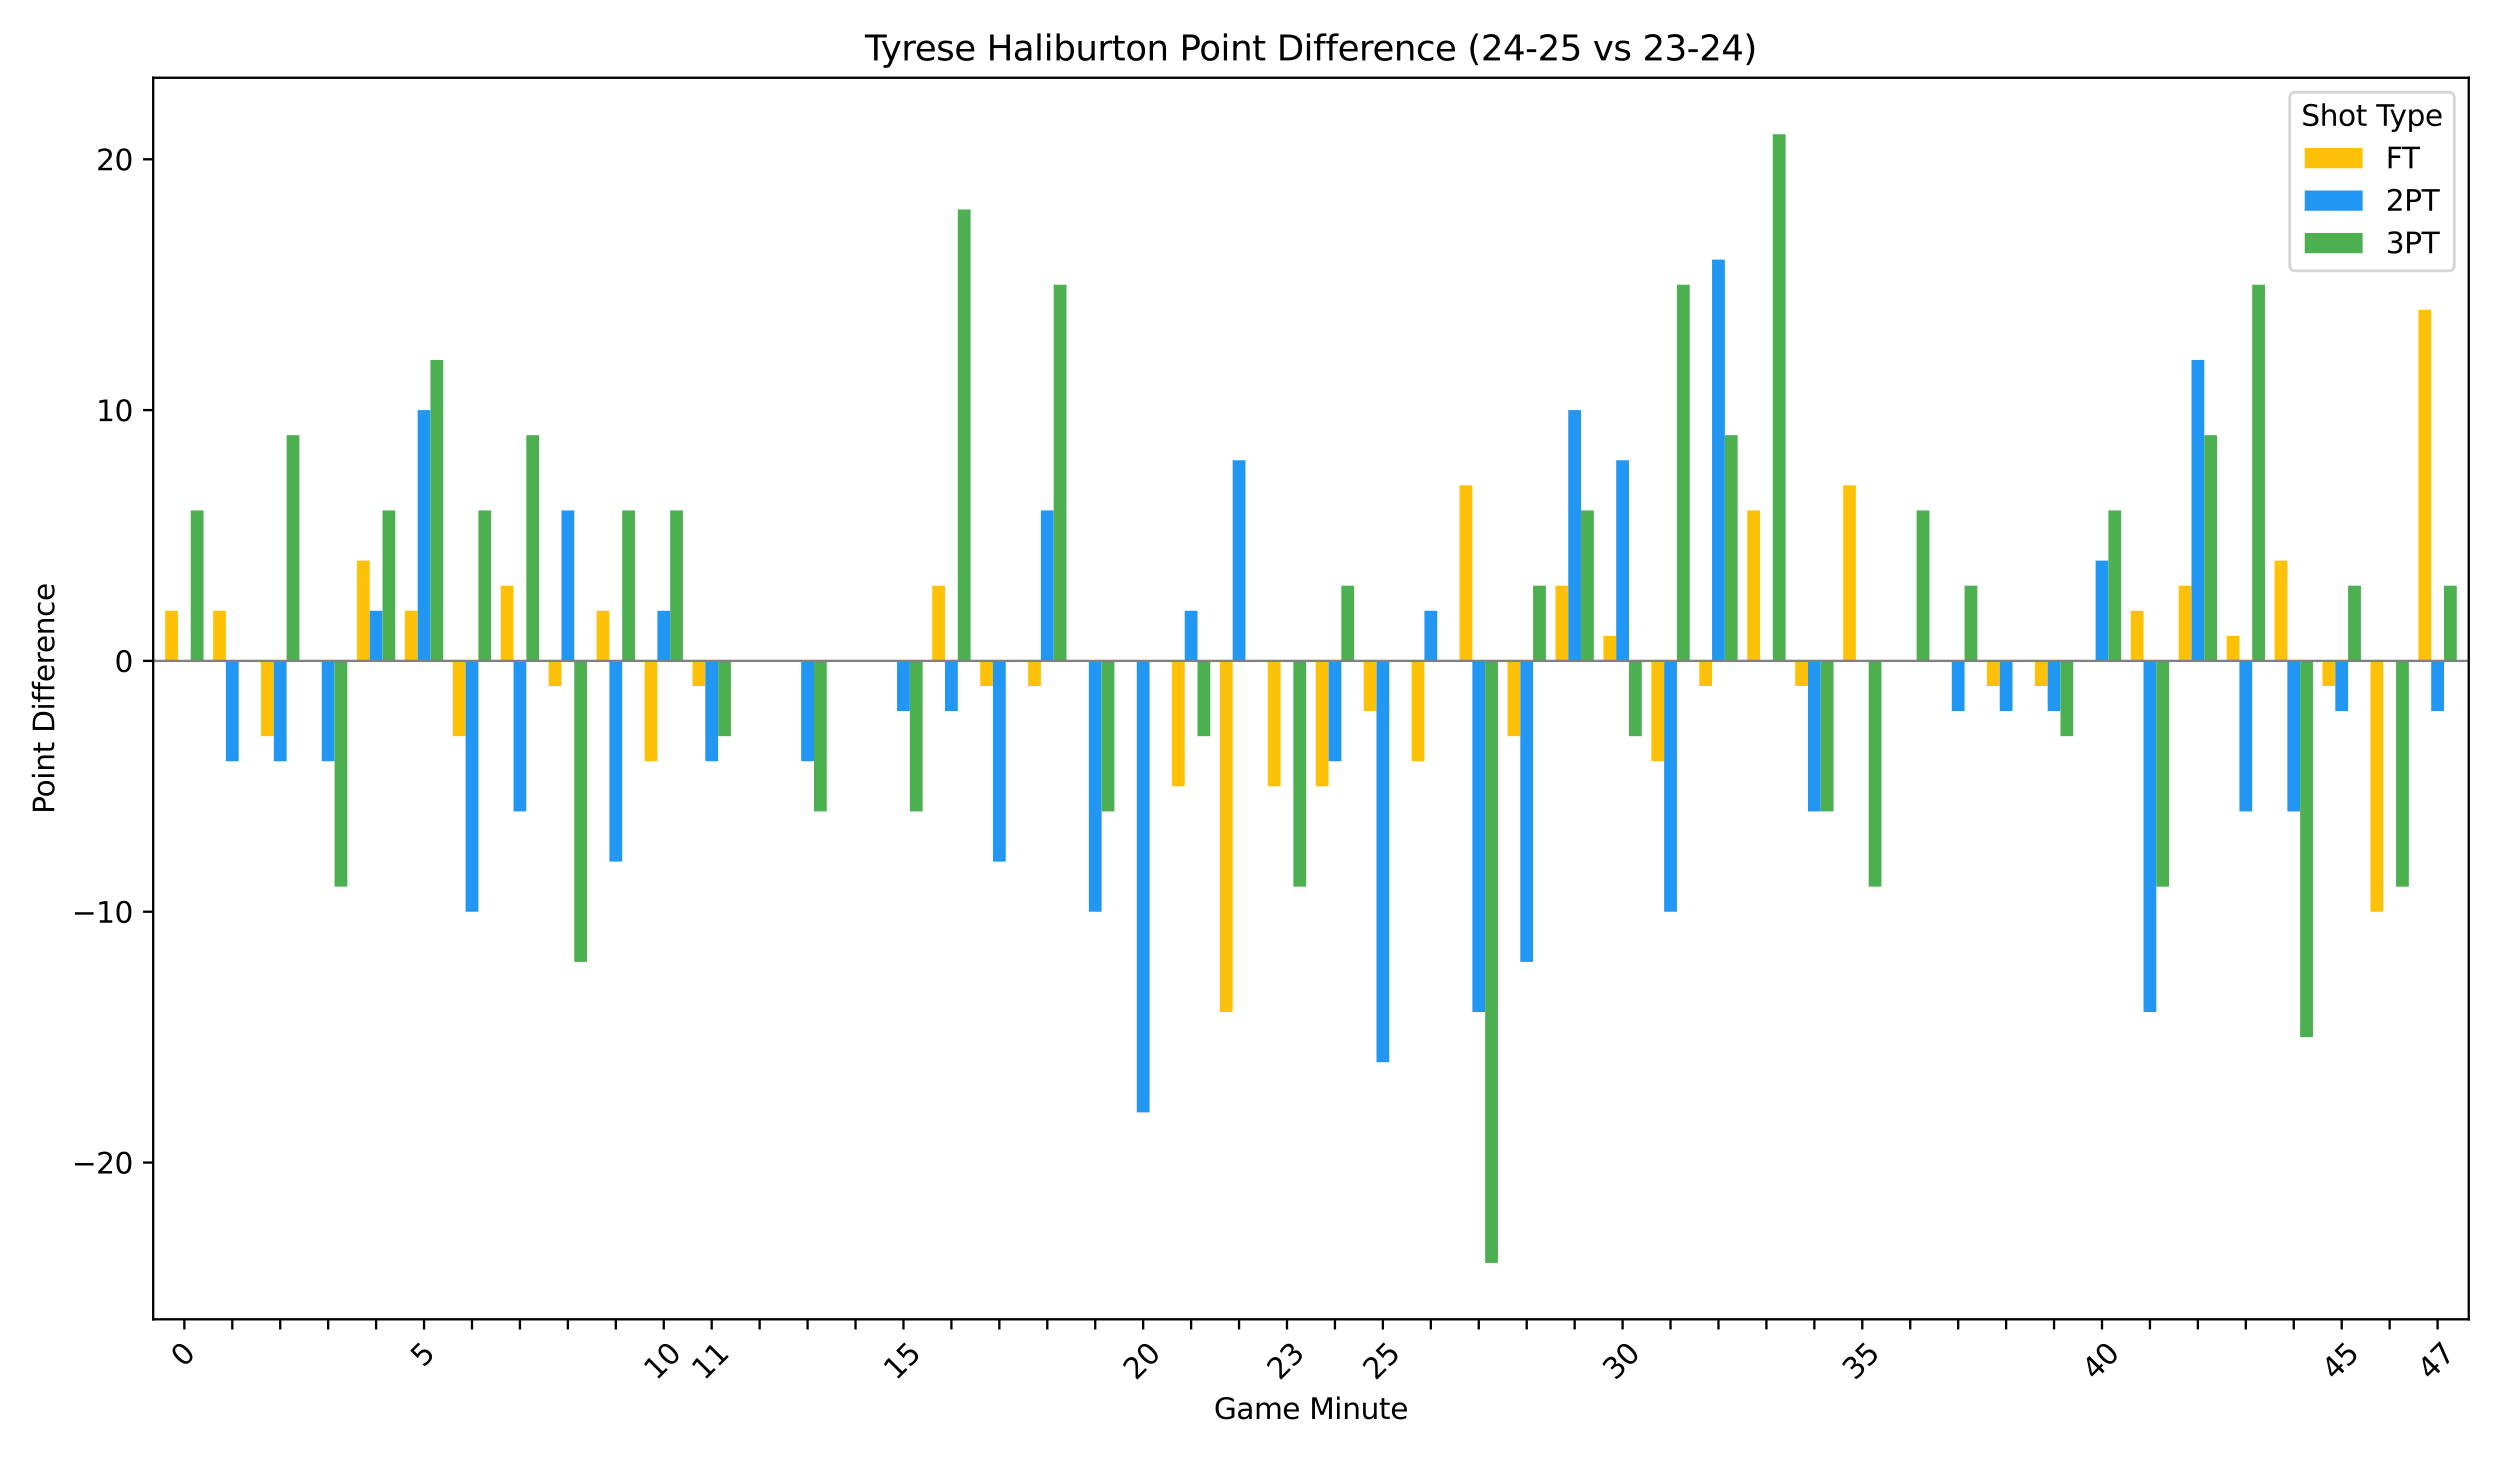 <?xml version="1.0" encoding="utf-8" standalone="no"?>
<!DOCTYPE svg PUBLIC "-//W3C//DTD SVG 1.1//EN"
  "http://www.w3.org/Graphics/SVG/1.1/DTD/svg11.dtd">
<svg xmlns:xlink="http://www.w3.org/1999/xlink" width="864pt" height="504pt" viewBox="0 0 864 504" xmlns="http://www.w3.org/2000/svg" version="1.1">
 <defs>
  <style type="text/css">*{stroke-linejoin: round; stroke-linecap: butt}</style>
 </defs>
 <g id="figure_1">
  <g id="patch_1">
   <path d="M 0 504 
L 864 504 
L 864 0 
L 0 0 
z
" style="fill: #ffffff"/>
  </g>
  <g id="axes_1">
   <g id="patch_2">
    <path d="M 52.94 455.956 
L 853.2 455.956 
L 853.2 26.88 
L 52.94 26.88 
z
" style="fill: #ffffff"/>
   </g>
   <g id="patch_3">
    <path d="M 57.082 228.415 
L 61.5 228.415 
L 61.5 211.079 
L 57.082 211.079 
z
" clip-path="url(#p2c725277a1)" style="fill: #ffc107"/>
   </g>
   <g id="patch_4">
    <path d="M 73.651 228.415 
L 78.069 228.415 
L 78.069 211.079 
L 73.651 211.079 
z
" clip-path="url(#p2c725277a1)" style="fill: #ffc107"/>
   </g>
   <g id="patch_5">
    <path d="M 90.219 228.415 
L 94.637 228.415 
L 94.637 254.42 
L 90.219 254.42 
z
" clip-path="url(#p2c725277a1)" style="fill: #ffc107"/>
   </g>
   <g id="patch_6">
    <path d="M 106.788 228.415 
L 111.206 228.415 
L 111.206 228.415 
L 106.788 228.415 
z
" clip-path="url(#p2c725277a1)" style="fill: #ffc107"/>
   </g>
   <g id="patch_7">
    <path d="M 123.356 228.415 
L 127.775 228.415 
L 127.775 193.743 
L 123.356 193.743 
z
" clip-path="url(#p2c725277a1)" style="fill: #ffc107"/>
   </g>
   <g id="patch_8">
    <path d="M 139.925 228.415 
L 144.343 228.415 
L 144.343 211.079 
L 139.925 211.079 
z
" clip-path="url(#p2c725277a1)" style="fill: #ffc107"/>
   </g>
   <g id="patch_9">
    <path d="M 156.493 228.415 
L 160.912 228.415 
L 160.912 254.42 
L 156.493 254.42 
z
" clip-path="url(#p2c725277a1)" style="fill: #ffc107"/>
   </g>
   <g id="patch_10">
    <path d="M 173.062 228.415 
L 177.48 228.415 
L 177.48 202.411 
L 173.062 202.411 
z
" clip-path="url(#p2c725277a1)" style="fill: #ffc107"/>
   </g>
   <g id="patch_11">
    <path d="M 189.63 228.415 
L 194.049 228.415 
L 194.049 237.084 
L 189.63 237.084 
z
" clip-path="url(#p2c725277a1)" style="fill: #ffc107"/>
   </g>
   <g id="patch_12">
    <path d="M 206.199 228.415 
L 210.617 228.415 
L 210.617 211.079 
L 206.199 211.079 
z
" clip-path="url(#p2c725277a1)" style="fill: #ffc107"/>
   </g>
   <g id="patch_13">
    <path d="M 222.767 228.415 
L 227.186 228.415 
L 227.186 263.088 
L 222.767 263.088 
z
" clip-path="url(#p2c725277a1)" style="fill: #ffc107"/>
   </g>
   <g id="patch_14">
    <path d="M 239.336 228.415 
L 243.754 228.415 
L 243.754 237.084 
L 239.336 237.084 
z
" clip-path="url(#p2c725277a1)" style="fill: #ffc107"/>
   </g>
   <g id="patch_15">
    <path d="M 255.904 228.415 
L 260.323 228.415 
L 260.323 228.415 
L 255.904 228.415 
z
" clip-path="url(#p2c725277a1)" style="fill: #ffc107"/>
   </g>
   <g id="patch_16">
    <path d="M 272.473 228.415 
L 276.891 228.415 
L 276.891 228.415 
L 272.473 228.415 
z
" clip-path="url(#p2c725277a1)" style="fill: #ffc107"/>
   </g>
   <g id="patch_17">
    <path d="M 289.042 228.415 
L 293.46 228.415 
L 293.46 228.415 
L 289.042 228.415 
z
" clip-path="url(#p2c725277a1)" style="fill: #ffc107"/>
   </g>
   <g id="patch_18">
    <path d="M 305.61 228.415 
L 310.028 228.415 
L 310.028 228.415 
L 305.61 228.415 
z
" clip-path="url(#p2c725277a1)" style="fill: #ffc107"/>
   </g>
   <g id="patch_19">
    <path d="M 322.179 228.415 
L 326.597 228.415 
L 326.597 202.411 
L 322.179 202.411 
z
" clip-path="url(#p2c725277a1)" style="fill: #ffc107"/>
   </g>
   <g id="patch_20">
    <path d="M 338.747 228.415 
L 343.165 228.415 
L 343.165 237.084 
L 338.747 237.084 
z
" clip-path="url(#p2c725277a1)" style="fill: #ffc107"/>
   </g>
   <g id="patch_21">
    <path d="M 355.316 228.415 
L 359.734 228.415 
L 359.734 237.084 
L 355.316 237.084 
z
" clip-path="url(#p2c725277a1)" style="fill: #ffc107"/>
   </g>
   <g id="patch_22">
    <path d="M 371.884 228.415 
L 376.302 228.415 
L 376.302 228.415 
L 371.884 228.415 
z
" clip-path="url(#p2c725277a1)" style="fill: #ffc107"/>
   </g>
   <g id="patch_23">
    <path d="M 388.453 228.415 
L 392.871 228.415 
L 392.871 228.415 
L 388.453 228.415 
z
" clip-path="url(#p2c725277a1)" style="fill: #ffc107"/>
   </g>
   <g id="patch_24">
    <path d="M 405.021 228.415 
L 409.44 228.415 
L 409.44 271.756 
L 405.021 271.756 
z
" clip-path="url(#p2c725277a1)" style="fill: #ffc107"/>
   </g>
   <g id="patch_25">
    <path d="M 421.59 228.415 
L 426.008 228.415 
L 426.008 349.77 
L 421.59 349.77 
z
" clip-path="url(#p2c725277a1)" style="fill: #ffc107"/>
   </g>
   <g id="patch_26">
    <path d="M 438.158 228.415 
L 442.577 228.415 
L 442.577 271.756 
L 438.158 271.756 
z
" clip-path="url(#p2c725277a1)" style="fill: #ffc107"/>
   </g>
   <g id="patch_27">
    <path d="M 454.727 228.415 
L 459.145 228.415 
L 459.145 271.756 
L 454.727 271.756 
z
" clip-path="url(#p2c725277a1)" style="fill: #ffc107"/>
   </g>
   <g id="patch_28">
    <path d="M 471.295 228.415 
L 475.714 228.415 
L 475.714 245.752 
L 471.295 245.752 
z
" clip-path="url(#p2c725277a1)" style="fill: #ffc107"/>
   </g>
   <g id="patch_29">
    <path d="M 487.864 228.415 
L 492.282 228.415 
L 492.282 263.088 
L 487.864 263.088 
z
" clip-path="url(#p2c725277a1)" style="fill: #ffc107"/>
   </g>
   <g id="patch_30">
    <path d="M 504.432 228.415 
L 508.851 228.415 
L 508.851 167.738 
L 504.432 167.738 
z
" clip-path="url(#p2c725277a1)" style="fill: #ffc107"/>
   </g>
   <g id="patch_31">
    <path d="M 521.001 228.415 
L 525.419 228.415 
L 525.419 254.42 
L 521.001 254.42 
z
" clip-path="url(#p2c725277a1)" style="fill: #ffc107"/>
   </g>
   <g id="patch_32">
    <path d="M 537.57 228.415 
L 541.988 228.415 
L 541.988 202.411 
L 537.57 202.411 
z
" clip-path="url(#p2c725277a1)" style="fill: #ffc107"/>
   </g>
   <g id="patch_33">
    <path d="M 554.138 228.415 
L 558.556 228.415 
L 558.556 219.747 
L 554.138 219.747 
z
" clip-path="url(#p2c725277a1)" style="fill: #ffc107"/>
   </g>
   <g id="patch_34">
    <path d="M 570.707 228.415 
L 575.125 228.415 
L 575.125 263.088 
L 570.707 263.088 
z
" clip-path="url(#p2c725277a1)" style="fill: #ffc107"/>
   </g>
   <g id="patch_35">
    <path d="M 587.275 228.415 
L 591.693 228.415 
L 591.693 237.084 
L 587.275 237.084 
z
" clip-path="url(#p2c725277a1)" style="fill: #ffc107"/>
   </g>
   <g id="patch_36">
    <path d="M 603.844 228.415 
L 608.262 228.415 
L 608.262 176.406 
L 603.844 176.406 
z
" clip-path="url(#p2c725277a1)" style="fill: #ffc107"/>
   </g>
   <g id="patch_37">
    <path d="M 620.412 228.415 
L 624.83 228.415 
L 624.83 237.084 
L 620.412 237.084 
z
" clip-path="url(#p2c725277a1)" style="fill: #ffc107"/>
   </g>
   <g id="patch_38">
    <path d="M 636.981 228.415 
L 641.399 228.415 
L 641.399 167.738 
L 636.981 167.738 
z
" clip-path="url(#p2c725277a1)" style="fill: #ffc107"/>
   </g>
   <g id="patch_39">
    <path d="M 653.549 228.415 
L 657.967 228.415 
L 657.967 228.415 
L 653.549 228.415 
z
" clip-path="url(#p2c725277a1)" style="fill: #ffc107"/>
   </g>
   <g id="patch_40">
    <path d="M 670.118 228.415 
L 674.536 228.415 
L 674.536 228.415 
L 670.118 228.415 
z
" clip-path="url(#p2c725277a1)" style="fill: #ffc107"/>
   </g>
   <g id="patch_41">
    <path d="M 686.686 228.415 
L 691.105 228.415 
L 691.105 237.084 
L 686.686 237.084 
z
" clip-path="url(#p2c725277a1)" style="fill: #ffc107"/>
   </g>
   <g id="patch_42">
    <path d="M 703.255 228.415 
L 707.673 228.415 
L 707.673 237.084 
L 703.255 237.084 
z
" clip-path="url(#p2c725277a1)" style="fill: #ffc107"/>
   </g>
   <g id="patch_43">
    <path d="M 719.823 228.415 
L 724.242 228.415 
L 724.242 228.415 
L 719.823 228.415 
z
" clip-path="url(#p2c725277a1)" style="fill: #ffc107"/>
   </g>
   <g id="patch_44">
    <path d="M 736.392 228.415 
L 740.81 228.415 
L 740.81 211.079 
L 736.392 211.079 
z
" clip-path="url(#p2c725277a1)" style="fill: #ffc107"/>
   </g>
   <g id="patch_45">
    <path d="M 752.96 228.415 
L 757.379 228.415 
L 757.379 202.411 
L 752.96 202.411 
z
" clip-path="url(#p2c725277a1)" style="fill: #ffc107"/>
   </g>
   <g id="patch_46">
    <path d="M 769.529 228.415 
L 773.947 228.415 
L 773.947 219.747 
L 769.529 219.747 
z
" clip-path="url(#p2c725277a1)" style="fill: #ffc107"/>
   </g>
   <g id="patch_47">
    <path d="M 786.097 228.415 
L 790.516 228.415 
L 790.516 193.743 
L 786.097 193.743 
z
" clip-path="url(#p2c725277a1)" style="fill: #ffc107"/>
   </g>
   <g id="patch_48">
    <path d="M 802.666 228.415 
L 807.084 228.415 
L 807.084 237.084 
L 802.666 237.084 
z
" clip-path="url(#p2c725277a1)" style="fill: #ffc107"/>
   </g>
   <g id="patch_49">
    <path d="M 819.235 228.415 
L 823.653 228.415 
L 823.653 315.097 
L 819.235 315.097 
z
" clip-path="url(#p2c725277a1)" style="fill: #ffc107"/>
   </g>
   <g id="patch_50">
    <path d="M 835.803 228.415 
L 840.221 228.415 
L 840.221 107.061 
L 835.803 107.061 
z
" clip-path="url(#p2c725277a1)" style="fill: #ffc107"/>
   </g>
   <g id="patch_51">
    <path d="M 61.5 228.415 
L 65.919 228.415 
L 65.919 228.415 
L 61.5 228.415 
z
" clip-path="url(#p2c725277a1)" style="fill: #2196f3"/>
   </g>
   <g id="patch_52">
    <path d="M 78.069 228.415 
L 82.487 228.415 
L 82.487 263.088 
L 78.069 263.088 
z
" clip-path="url(#p2c725277a1)" style="fill: #2196f3"/>
   </g>
   <g id="patch_53">
    <path d="M 94.637 228.415 
L 99.056 228.415 
L 99.056 263.088 
L 94.637 263.088 
z
" clip-path="url(#p2c725277a1)" style="fill: #2196f3"/>
   </g>
   <g id="patch_54">
    <path d="M 111.206 228.415 
L 115.624 228.415 
L 115.624 263.088 
L 111.206 263.088 
z
" clip-path="url(#p2c725277a1)" style="fill: #2196f3"/>
   </g>
   <g id="patch_55">
    <path d="M 127.775 228.415 
L 132.193 228.415 
L 132.193 211.079 
L 127.775 211.079 
z
" clip-path="url(#p2c725277a1)" style="fill: #2196f3"/>
   </g>
   <g id="patch_56">
    <path d="M 144.343 228.415 
L 148.761 228.415 
L 148.761 141.734 
L 144.343 141.734 
z
" clip-path="url(#p2c725277a1)" style="fill: #2196f3"/>
   </g>
   <g id="patch_57">
    <path d="M 160.912 228.415 
L 165.33 228.415 
L 165.33 315.097 
L 160.912 315.097 
z
" clip-path="url(#p2c725277a1)" style="fill: #2196f3"/>
   </g>
   <g id="patch_58">
    <path d="M 177.48 228.415 
L 181.898 228.415 
L 181.898 280.425 
L 177.48 280.425 
z
" clip-path="url(#p2c725277a1)" style="fill: #2196f3"/>
   </g>
   <g id="patch_59">
    <path d="M 194.049 228.415 
L 198.467 228.415 
L 198.467 176.406 
L 194.049 176.406 
z
" clip-path="url(#p2c725277a1)" style="fill: #2196f3"/>
   </g>
   <g id="patch_60">
    <path d="M 210.617 228.415 
L 215.035 228.415 
L 215.035 297.761 
L 210.617 297.761 
z
" clip-path="url(#p2c725277a1)" style="fill: #2196f3"/>
   </g>
   <g id="patch_61">
    <path d="M 227.186 228.415 
L 231.604 228.415 
L 231.604 211.079 
L 227.186 211.079 
z
" clip-path="url(#p2c725277a1)" style="fill: #2196f3"/>
   </g>
   <g id="patch_62">
    <path d="M 243.754 228.415 
L 248.173 228.415 
L 248.173 263.088 
L 243.754 263.088 
z
" clip-path="url(#p2c725277a1)" style="fill: #2196f3"/>
   </g>
   <g id="patch_63">
    <path d="M 260.323 228.415 
L 264.741 228.415 
L 264.741 228.415 
L 260.323 228.415 
z
" clip-path="url(#p2c725277a1)" style="fill: #2196f3"/>
   </g>
   <g id="patch_64">
    <path d="M 276.891 228.415 
L 281.31 228.415 
L 281.31 263.088 
L 276.891 263.088 
z
" clip-path="url(#p2c725277a1)" style="fill: #2196f3"/>
   </g>
   <g id="patch_65">
    <path d="M 293.46 228.415 
L 297.878 228.415 
L 297.878 228.415 
L 293.46 228.415 
z
" clip-path="url(#p2c725277a1)" style="fill: #2196f3"/>
   </g>
   <g id="patch_66">
    <path d="M 310.028 228.415 
L 314.447 228.415 
L 314.447 245.752 
L 310.028 245.752 
z
" clip-path="url(#p2c725277a1)" style="fill: #2196f3"/>
   </g>
   <g id="patch_67">
    <path d="M 326.597 228.415 
L 331.015 228.415 
L 331.015 245.752 
L 326.597 245.752 
z
" clip-path="url(#p2c725277a1)" style="fill: #2196f3"/>
   </g>
   <g id="patch_68">
    <path d="M 343.165 228.415 
L 347.584 228.415 
L 347.584 297.761 
L 343.165 297.761 
z
" clip-path="url(#p2c725277a1)" style="fill: #2196f3"/>
   </g>
   <g id="patch_69">
    <path d="M 359.734 228.415 
L 364.152 228.415 
L 364.152 176.406 
L 359.734 176.406 
z
" clip-path="url(#p2c725277a1)" style="fill: #2196f3"/>
   </g>
   <g id="patch_70">
    <path d="M 376.302 228.415 
L 380.721 228.415 
L 380.721 315.097 
L 376.302 315.097 
z
" clip-path="url(#p2c725277a1)" style="fill: #2196f3"/>
   </g>
   <g id="patch_71">
    <path d="M 392.871 228.415 
L 397.289 228.415 
L 397.289 384.443 
L 392.871 384.443 
z
" clip-path="url(#p2c725277a1)" style="fill: #2196f3"/>
   </g>
   <g id="patch_72">
    <path d="M 409.44 228.415 
L 413.858 228.415 
L 413.858 211.079 
L 409.44 211.079 
z
" clip-path="url(#p2c725277a1)" style="fill: #2196f3"/>
   </g>
   <g id="patch_73">
    <path d="M 426.008 228.415 
L 430.426 228.415 
L 430.426 159.07 
L 426.008 159.07 
z
" clip-path="url(#p2c725277a1)" style="fill: #2196f3"/>
   </g>
   <g id="patch_74">
    <path d="M 442.577 228.415 
L 446.995 228.415 
L 446.995 228.415 
L 442.577 228.415 
z
" clip-path="url(#p2c725277a1)" style="fill: #2196f3"/>
   </g>
   <g id="patch_75">
    <path d="M 459.145 228.415 
L 463.563 228.415 
L 463.563 263.088 
L 459.145 263.088 
z
" clip-path="url(#p2c725277a1)" style="fill: #2196f3"/>
   </g>
   <g id="patch_76">
    <path d="M 475.714 228.415 
L 480.132 228.415 
L 480.132 367.107 
L 475.714 367.107 
z
" clip-path="url(#p2c725277a1)" style="fill: #2196f3"/>
   </g>
   <g id="patch_77">
    <path d="M 492.282 228.415 
L 496.7 228.415 
L 496.7 211.079 
L 492.282 211.079 
z
" clip-path="url(#p2c725277a1)" style="fill: #2196f3"/>
   </g>
   <g id="patch_78">
    <path d="M 508.851 228.415 
L 513.269 228.415 
L 513.269 349.77 
L 508.851 349.77 
z
" clip-path="url(#p2c725277a1)" style="fill: #2196f3"/>
   </g>
   <g id="patch_79">
    <path d="M 525.419 228.415 
L 529.838 228.415 
L 529.838 332.434 
L 525.419 332.434 
z
" clip-path="url(#p2c725277a1)" style="fill: #2196f3"/>
   </g>
   <g id="patch_80">
    <path d="M 541.988 228.415 
L 546.406 228.415 
L 546.406 141.734 
L 541.988 141.734 
z
" clip-path="url(#p2c725277a1)" style="fill: #2196f3"/>
   </g>
   <g id="patch_81">
    <path d="M 558.556 228.415 
L 562.975 228.415 
L 562.975 159.07 
L 558.556 159.07 
z
" clip-path="url(#p2c725277a1)" style="fill: #2196f3"/>
   </g>
   <g id="patch_82">
    <path d="M 575.125 228.415 
L 579.543 228.415 
L 579.543 315.097 
L 575.125 315.097 
z
" clip-path="url(#p2c725277a1)" style="fill: #2196f3"/>
   </g>
   <g id="patch_83">
    <path d="M 591.693 228.415 
L 596.112 228.415 
L 596.112 89.724 
L 591.693 89.724 
z
" clip-path="url(#p2c725277a1)" style="fill: #2196f3"/>
   </g>
   <g id="patch_84">
    <path d="M 608.262 228.415 
L 612.68 228.415 
L 612.68 228.415 
L 608.262 228.415 
z
" clip-path="url(#p2c725277a1)" style="fill: #2196f3"/>
   </g>
   <g id="patch_85">
    <path d="M 624.83 228.415 
L 629.249 228.415 
L 629.249 280.425 
L 624.83 280.425 
z
" clip-path="url(#p2c725277a1)" style="fill: #2196f3"/>
   </g>
   <g id="patch_86">
    <path d="M 641.399 228.415 
L 645.817 228.415 
L 645.817 228.415 
L 641.399 228.415 
z
" clip-path="url(#p2c725277a1)" style="fill: #2196f3"/>
   </g>
   <g id="patch_87">
    <path d="M 657.967 228.415 
L 662.386 228.415 
L 662.386 228.415 
L 657.967 228.415 
z
" clip-path="url(#p2c725277a1)" style="fill: #2196f3"/>
   </g>
   <g id="patch_88">
    <path d="M 674.536 228.415 
L 678.954 228.415 
L 678.954 245.752 
L 674.536 245.752 
z
" clip-path="url(#p2c725277a1)" style="fill: #2196f3"/>
   </g>
   <g id="patch_89">
    <path d="M 691.105 228.415 
L 695.523 228.415 
L 695.523 245.752 
L 691.105 245.752 
z
" clip-path="url(#p2c725277a1)" style="fill: #2196f3"/>
   </g>
   <g id="patch_90">
    <path d="M 707.673 228.415 
L 712.091 228.415 
L 712.091 245.752 
L 707.673 245.752 
z
" clip-path="url(#p2c725277a1)" style="fill: #2196f3"/>
   </g>
   <g id="patch_91">
    <path d="M 724.242 228.415 
L 728.66 228.415 
L 728.66 193.743 
L 724.242 193.743 
z
" clip-path="url(#p2c725277a1)" style="fill: #2196f3"/>
   </g>
   <g id="patch_92">
    <path d="M 740.81 228.415 
L 745.228 228.415 
L 745.228 349.77 
L 740.81 349.77 
z
" clip-path="url(#p2c725277a1)" style="fill: #2196f3"/>
   </g>
   <g id="patch_93">
    <path d="M 757.379 228.415 
L 761.797 228.415 
L 761.797 124.397 
L 757.379 124.397 
z
" clip-path="url(#p2c725277a1)" style="fill: #2196f3"/>
   </g>
   <g id="patch_94">
    <path d="M 773.947 228.415 
L 778.365 228.415 
L 778.365 280.425 
L 773.947 280.425 
z
" clip-path="url(#p2c725277a1)" style="fill: #2196f3"/>
   </g>
   <g id="patch_95">
    <path d="M 790.516 228.415 
L 794.934 228.415 
L 794.934 280.425 
L 790.516 280.425 
z
" clip-path="url(#p2c725277a1)" style="fill: #2196f3"/>
   </g>
   <g id="patch_96">
    <path d="M 807.084 228.415 
L 811.503 228.415 
L 811.503 245.752 
L 807.084 245.752 
z
" clip-path="url(#p2c725277a1)" style="fill: #2196f3"/>
   </g>
   <g id="patch_97">
    <path d="M 823.653 228.415 
L 828.071 228.415 
L 828.071 228.415 
L 823.653 228.415 
z
" clip-path="url(#p2c725277a1)" style="fill: #2196f3"/>
   </g>
   <g id="patch_98">
    <path d="M 840.221 228.415 
L 844.64 228.415 
L 844.64 245.752 
L 840.221 245.752 
z
" clip-path="url(#p2c725277a1)" style="fill: #2196f3"/>
   </g>
   <g id="patch_99">
    <path d="M 65.919 228.415 
L 70.337 228.415 
L 70.337 176.406 
L 65.919 176.406 
z
" clip-path="url(#p2c725277a1)" style="fill: #4caf50"/>
   </g>
   <g id="patch_100">
    <path d="M 82.487 228.415 
L 86.905 228.415 
L 86.905 228.415 
L 82.487 228.415 
z
" clip-path="url(#p2c725277a1)" style="fill: #4caf50"/>
   </g>
   <g id="patch_101">
    <path d="M 99.056 228.415 
L 103.474 228.415 
L 103.474 150.402 
L 99.056 150.402 
z
" clip-path="url(#p2c725277a1)" style="fill: #4caf50"/>
   </g>
   <g id="patch_102">
    <path d="M 115.624 228.415 
L 120.043 228.415 
L 120.043 306.429 
L 115.624 306.429 
z
" clip-path="url(#p2c725277a1)" style="fill: #4caf50"/>
   </g>
   <g id="patch_103">
    <path d="M 132.193 228.415 
L 136.611 228.415 
L 136.611 176.406 
L 132.193 176.406 
z
" clip-path="url(#p2c725277a1)" style="fill: #4caf50"/>
   </g>
   <g id="patch_104">
    <path d="M 148.761 228.415 
L 153.18 228.415 
L 153.18 124.397 
L 148.761 124.397 
z
" clip-path="url(#p2c725277a1)" style="fill: #4caf50"/>
   </g>
   <g id="patch_105">
    <path d="M 165.33 228.415 
L 169.748 228.415 
L 169.748 176.406 
L 165.33 176.406 
z
" clip-path="url(#p2c725277a1)" style="fill: #4caf50"/>
   </g>
   <g id="patch_106">
    <path d="M 181.898 228.415 
L 186.317 228.415 
L 186.317 150.402 
L 181.898 150.402 
z
" clip-path="url(#p2c725277a1)" style="fill: #4caf50"/>
   </g>
   <g id="patch_107">
    <path d="M 198.467 228.415 
L 202.885 228.415 
L 202.885 332.434 
L 198.467 332.434 
z
" clip-path="url(#p2c725277a1)" style="fill: #4caf50"/>
   </g>
   <g id="patch_108">
    <path d="M 215.035 228.415 
L 219.454 228.415 
L 219.454 176.406 
L 215.035 176.406 
z
" clip-path="url(#p2c725277a1)" style="fill: #4caf50"/>
   </g>
   <g id="patch_109">
    <path d="M 231.604 228.415 
L 236.022 228.415 
L 236.022 176.406 
L 231.604 176.406 
z
" clip-path="url(#p2c725277a1)" style="fill: #4caf50"/>
   </g>
   <g id="patch_110">
    <path d="M 248.173 228.415 
L 252.591 228.415 
L 252.591 254.42 
L 248.173 254.42 
z
" clip-path="url(#p2c725277a1)" style="fill: #4caf50"/>
   </g>
   <g id="patch_111">
    <path d="M 264.741 228.415 
L 269.159 228.415 
L 269.159 228.415 
L 264.741 228.415 
z
" clip-path="url(#p2c725277a1)" style="fill: #4caf50"/>
   </g>
   <g id="patch_112">
    <path d="M 281.31 228.415 
L 285.728 228.415 
L 285.728 280.425 
L 281.31 280.425 
z
" clip-path="url(#p2c725277a1)" style="fill: #4caf50"/>
   </g>
   <g id="patch_113">
    <path d="M 297.878 228.415 
L 302.296 228.415 
L 302.296 228.415 
L 297.878 228.415 
z
" clip-path="url(#p2c725277a1)" style="fill: #4caf50"/>
   </g>
   <g id="patch_114">
    <path d="M 314.447 228.415 
L 318.865 228.415 
L 318.865 280.425 
L 314.447 280.425 
z
" clip-path="url(#p2c725277a1)" style="fill: #4caf50"/>
   </g>
   <g id="patch_115">
    <path d="M 331.015 228.415 
L 335.433 228.415 
L 335.433 72.388 
L 331.015 72.388 
z
" clip-path="url(#p2c725277a1)" style="fill: #4caf50"/>
   </g>
   <g id="patch_116">
    <path d="M 347.584 228.415 
L 352.002 228.415 
L 352.002 228.415 
L 347.584 228.415 
z
" clip-path="url(#p2c725277a1)" style="fill: #4caf50"/>
   </g>
   <g id="patch_117">
    <path d="M 364.152 228.415 
L 368.57 228.415 
L 368.57 98.393 
L 364.152 98.393 
z
" clip-path="url(#p2c725277a1)" style="fill: #4caf50"/>
   </g>
   <g id="patch_118">
    <path d="M 380.721 228.415 
L 385.139 228.415 
L 385.139 280.425 
L 380.721 280.425 
z
" clip-path="url(#p2c725277a1)" style="fill: #4caf50"/>
   </g>
   <g id="patch_119">
    <path d="M 397.289 228.415 
L 401.708 228.415 
L 401.708 228.415 
L 397.289 228.415 
z
" clip-path="url(#p2c725277a1)" style="fill: #4caf50"/>
   </g>
   <g id="patch_120">
    <path d="M 413.858 228.415 
L 418.276 228.415 
L 418.276 254.42 
L 413.858 254.42 
z
" clip-path="url(#p2c725277a1)" style="fill: #4caf50"/>
   </g>
   <g id="patch_121">
    <path d="M 430.426 228.415 
L 434.845 228.415 
L 434.845 228.415 
L 430.426 228.415 
z
" clip-path="url(#p2c725277a1)" style="fill: #4caf50"/>
   </g>
   <g id="patch_122">
    <path d="M 446.995 228.415 
L 451.413 228.415 
L 451.413 306.429 
L 446.995 306.429 
z
" clip-path="url(#p2c725277a1)" style="fill: #4caf50"/>
   </g>
   <g id="patch_123">
    <path d="M 463.563 228.415 
L 467.982 228.415 
L 467.982 202.411 
L 463.563 202.411 
z
" clip-path="url(#p2c725277a1)" style="fill: #4caf50"/>
   </g>
   <g id="patch_124">
    <path d="M 480.132 228.415 
L 484.55 228.415 
L 484.55 228.415 
L 480.132 228.415 
z
" clip-path="url(#p2c725277a1)" style="fill: #4caf50"/>
   </g>
   <g id="patch_125">
    <path d="M 496.7 228.415 
L 501.119 228.415 
L 501.119 228.415 
L 496.7 228.415 
z
" clip-path="url(#p2c725277a1)" style="fill: #4caf50"/>
   </g>
   <g id="patch_126">
    <path d="M 513.269 228.415 
L 517.687 228.415 
L 517.687 436.452 
L 513.269 436.452 
z
" clip-path="url(#p2c725277a1)" style="fill: #4caf50"/>
   </g>
   <g id="patch_127">
    <path d="M 529.838 228.415 
L 534.256 228.415 
L 534.256 202.411 
L 529.838 202.411 
z
" clip-path="url(#p2c725277a1)" style="fill: #4caf50"/>
   </g>
   <g id="patch_128">
    <path d="M 546.406 228.415 
L 550.824 228.415 
L 550.824 176.406 
L 546.406 176.406 
z
" clip-path="url(#p2c725277a1)" style="fill: #4caf50"/>
   </g>
   <g id="patch_129">
    <path d="M 562.975 228.415 
L 567.393 228.415 
L 567.393 254.42 
L 562.975 254.42 
z
" clip-path="url(#p2c725277a1)" style="fill: #4caf50"/>
   </g>
   <g id="patch_130">
    <path d="M 579.543 228.415 
L 583.961 228.415 
L 583.961 98.393 
L 579.543 98.393 
z
" clip-path="url(#p2c725277a1)" style="fill: #4caf50"/>
   </g>
   <g id="patch_131">
    <path d="M 596.112 228.415 
L 600.53 228.415 
L 600.53 150.402 
L 596.112 150.402 
z
" clip-path="url(#p2c725277a1)" style="fill: #4caf50"/>
   </g>
   <g id="patch_132">
    <path d="M 612.68 228.415 
L 617.098 228.415 
L 617.098 46.383 
L 612.68 46.383 
z
" clip-path="url(#p2c725277a1)" style="fill: #4caf50"/>
   </g>
   <g id="patch_133">
    <path d="M 629.249 228.415 
L 633.667 228.415 
L 633.667 280.425 
L 629.249 280.425 
z
" clip-path="url(#p2c725277a1)" style="fill: #4caf50"/>
   </g>
   <g id="patch_134">
    <path d="M 645.817 228.415 
L 650.236 228.415 
L 650.236 306.429 
L 645.817 306.429 
z
" clip-path="url(#p2c725277a1)" style="fill: #4caf50"/>
   </g>
   <g id="patch_135">
    <path d="M 662.386 228.415 
L 666.804 228.415 
L 666.804 176.406 
L 662.386 176.406 
z
" clip-path="url(#p2c725277a1)" style="fill: #4caf50"/>
   </g>
   <g id="patch_136">
    <path d="M 678.954 228.415 
L 683.373 228.415 
L 683.373 202.411 
L 678.954 202.411 
z
" clip-path="url(#p2c725277a1)" style="fill: #4caf50"/>
   </g>
   <g id="patch_137">
    <path d="M 695.523 228.415 
L 699.941 228.415 
L 699.941 228.415 
L 695.523 228.415 
z
" clip-path="url(#p2c725277a1)" style="fill: #4caf50"/>
   </g>
   <g id="patch_138">
    <path d="M 712.091 228.415 
L 716.51 228.415 
L 716.51 254.42 
L 712.091 254.42 
z
" clip-path="url(#p2c725277a1)" style="fill: #4caf50"/>
   </g>
   <g id="patch_139">
    <path d="M 728.66 228.415 
L 733.078 228.415 
L 733.078 176.406 
L 728.66 176.406 
z
" clip-path="url(#p2c725277a1)" style="fill: #4caf50"/>
   </g>
   <g id="patch_140">
    <path d="M 745.228 228.415 
L 749.647 228.415 
L 749.647 306.429 
L 745.228 306.429 
z
" clip-path="url(#p2c725277a1)" style="fill: #4caf50"/>
   </g>
   <g id="patch_141">
    <path d="M 761.797 228.415 
L 766.215 228.415 
L 766.215 150.402 
L 761.797 150.402 
z
" clip-path="url(#p2c725277a1)" style="fill: #4caf50"/>
   </g>
   <g id="patch_142">
    <path d="M 778.365 228.415 
L 782.784 228.415 
L 782.784 98.393 
L 778.365 98.393 
z
" clip-path="url(#p2c725277a1)" style="fill: #4caf50"/>
   </g>
   <g id="patch_143">
    <path d="M 794.934 228.415 
L 799.352 228.415 
L 799.352 358.438 
L 794.934 358.438 
z
" clip-path="url(#p2c725277a1)" style="fill: #4caf50"/>
   </g>
   <g id="patch_144">
    <path d="M 811.503 228.415 
L 815.921 228.415 
L 815.921 202.411 
L 811.503 202.411 
z
" clip-path="url(#p2c725277a1)" style="fill: #4caf50"/>
   </g>
   <g id="patch_145">
    <path d="M 828.071 228.415 
L 832.489 228.415 
L 832.489 306.429 
L 828.071 306.429 
z
" clip-path="url(#p2c725277a1)" style="fill: #4caf50"/>
   </g>
   <g id="patch_146">
    <path d="M 844.64 228.415 
L 849.058 228.415 
L 849.058 202.411 
L 844.64 202.411 
z
" clip-path="url(#p2c725277a1)" style="fill: #4caf50"/>
   </g>
   <g id="matplotlib.axis_1">
    <g id="xtick_1">
     <g id="line2d_1">
      <defs>
       <path id="m841783d780" d="M 0 0 
L 0 3.5 
" style="stroke: #000000; stroke-width: 0.8"/>
      </defs>
      <g>
       <use xlink:href="#m841783d780" x="63.71" y="455.956" style="stroke: #000000; stroke-width: 0.8"/>
      </g>
     </g>
     <g id="text_1">
      <!-- 0 -->
      <g transform="translate(63.411 472.827) rotate(-45) scale(0.1 -0.1)">
       <defs>
        <path id="DejaVuSans-30" d="M 2034 4250 
Q 1547 4250 1301 3770 
Q 1056 3291 1056 2328 
Q 1056 1369 1301 889 
Q 1547 409 2034 409 
Q 2525 409 2770 889 
Q 3016 1369 3016 2328 
Q 3016 3291 2770 3770 
Q 2525 4250 2034 4250 
z
M 2034 4750 
Q 2819 4750 3233 4129 
Q 3647 3509 3647 2328 
Q 3647 1150 3233 529 
Q 2819 -91 2034 -91 
Q 1250 -91 836 529 
Q 422 1150 422 2328 
Q 422 3509 836 4129 
Q 1250 4750 2034 4750 
z
" transform="scale(0.016)"/>
       </defs>
       <use xlink:href="#DejaVuSans-30"/>
      </g>
     </g>
    </g>
    <g id="xtick_2">
     <g id="line2d_2">
      <g>
       <use xlink:href="#m841783d780" x="80.278" y="455.956" style="stroke: #000000; stroke-width: 0.8"/>
      </g>
     </g>
    </g>
    <g id="xtick_3">
     <g id="line2d_3">
      <g>
       <use xlink:href="#m841783d780" x="96.847" y="455.956" style="stroke: #000000; stroke-width: 0.8"/>
      </g>
     </g>
    </g>
    <g id="xtick_4">
     <g id="line2d_4">
      <g>
       <use xlink:href="#m841783d780" x="113.415" y="455.956" style="stroke: #000000; stroke-width: 0.8"/>
      </g>
     </g>
    </g>
    <g id="xtick_5">
     <g id="line2d_5">
      <g>
       <use xlink:href="#m841783d780" x="129.984" y="455.956" style="stroke: #000000; stroke-width: 0.8"/>
      </g>
     </g>
    </g>
    <g id="xtick_6">
     <g id="line2d_6">
      <g>
       <use xlink:href="#m841783d780" x="146.552" y="455.956" style="stroke: #000000; stroke-width: 0.8"/>
      </g>
     </g>
     <g id="text_2">
      <!-- 5 -->
      <g transform="translate(146.254 472.827) rotate(-45) scale(0.1 -0.1)">
       <defs>
        <path id="DejaVuSans-35" d="M 691 4666 
L 3169 4666 
L 3169 4134 
L 1269 4134 
L 1269 2991 
Q 1406 3038 1543 3061 
Q 1681 3084 1819 3084 
Q 2600 3084 3056 2656 
Q 3513 2228 3513 1497 
Q 3513 744 3044 326 
Q 2575 -91 1722 -91 
Q 1428 -91 1123 -41 
Q 819 9 494 109 
L 494 744 
Q 775 591 1075 516 
Q 1375 441 1709 441 
Q 2250 441 2565 725 
Q 2881 1009 2881 1497 
Q 2881 1984 2565 2268 
Q 2250 2553 1709 2553 
Q 1456 2553 1204 2497 
Q 953 2441 691 2322 
L 691 4666 
z
" transform="scale(0.016)"/>
       </defs>
       <use xlink:href="#DejaVuSans-35"/>
      </g>
     </g>
    </g>
    <g id="xtick_7">
     <g id="line2d_7">
      <g>
       <use xlink:href="#m841783d780" x="163.121" y="455.956" style="stroke: #000000; stroke-width: 0.8"/>
      </g>
     </g>
    </g>
    <g id="xtick_8">
     <g id="line2d_8">
      <g>
       <use xlink:href="#m841783d780" x="179.689" y="455.956" style="stroke: #000000; stroke-width: 0.8"/>
      </g>
     </g>
    </g>
    <g id="xtick_9">
     <g id="line2d_9">
      <g>
       <use xlink:href="#m841783d780" x="196.258" y="455.956" style="stroke: #000000; stroke-width: 0.8"/>
      </g>
     </g>
    </g>
    <g id="xtick_10">
     <g id="line2d_10">
      <g>
       <use xlink:href="#m841783d780" x="212.826" y="455.956" style="stroke: #000000; stroke-width: 0.8"/>
      </g>
     </g>
    </g>
    <g id="xtick_11">
     <g id="line2d_11">
      <g>
       <use xlink:href="#m841783d780" x="229.395" y="455.956" style="stroke: #000000; stroke-width: 0.8"/>
      </g>
     </g>
     <g id="text_3">
      <!-- 10 -->
      <g transform="translate(226.847 477.326) rotate(-45) scale(0.1 -0.1)">
       <defs>
        <path id="DejaVuSans-31" d="M 794 531 
L 1825 531 
L 1825 4091 
L 703 3866 
L 703 4441 
L 1819 4666 
L 2450 4666 
L 2450 531 
L 3481 531 
L 3481 0 
L 794 0 
L 794 531 
z
" transform="scale(0.016)"/>
       </defs>
       <use xlink:href="#DejaVuSans-31"/>
       <use xlink:href="#DejaVuSans-30" transform="translate(63.623 0)"/>
      </g>
     </g>
    </g>
    <g id="xtick_12">
     <g id="line2d_12">
      <g>
       <use xlink:href="#m841783d780" x="245.963" y="455.956" style="stroke: #000000; stroke-width: 0.8"/>
      </g>
     </g>
     <g id="text_4">
      <!-- 11 -->
      <g transform="translate(243.416 477.326) rotate(-45) scale(0.1 -0.1)">
       <use xlink:href="#DejaVuSans-31"/>
       <use xlink:href="#DejaVuSans-31" transform="translate(63.623 0)"/>
      </g>
     </g>
    </g>
    <g id="xtick_13">
     <g id="line2d_13">
      <g>
       <use xlink:href="#m841783d780" x="262.532" y="455.956" style="stroke: #000000; stroke-width: 0.8"/>
      </g>
     </g>
    </g>
    <g id="xtick_14">
     <g id="line2d_14">
      <g>
       <use xlink:href="#m841783d780" x="279.1" y="455.956" style="stroke: #000000; stroke-width: 0.8"/>
      </g>
     </g>
    </g>
    <g id="xtick_15">
     <g id="line2d_15">
      <g>
       <use xlink:href="#m841783d780" x="295.669" y="455.956" style="stroke: #000000; stroke-width: 0.8"/>
      </g>
     </g>
    </g>
    <g id="xtick_16">
     <g id="line2d_16">
      <g>
       <use xlink:href="#m841783d780" x="312.237" y="455.956" style="stroke: #000000; stroke-width: 0.8"/>
      </g>
     </g>
     <g id="text_5">
      <!-- 15 -->
      <g transform="translate(309.69 477.326) rotate(-45) scale(0.1 -0.1)">
       <use xlink:href="#DejaVuSans-31"/>
       <use xlink:href="#DejaVuSans-35" transform="translate(63.623 0)"/>
      </g>
     </g>
    </g>
    <g id="xtick_17">
     <g id="line2d_17">
      <g>
       <use xlink:href="#m841783d780" x="328.806" y="455.956" style="stroke: #000000; stroke-width: 0.8"/>
      </g>
     </g>
    </g>
    <g id="xtick_18">
     <g id="line2d_18">
      <g>
       <use xlink:href="#m841783d780" x="345.375" y="455.956" style="stroke: #000000; stroke-width: 0.8"/>
      </g>
     </g>
    </g>
    <g id="xtick_19">
     <g id="line2d_19">
      <g>
       <use xlink:href="#m841783d780" x="361.943" y="455.956" style="stroke: #000000; stroke-width: 0.8"/>
      </g>
     </g>
    </g>
    <g id="xtick_20">
     <g id="line2d_20">
      <g>
       <use xlink:href="#m841783d780" x="378.512" y="455.956" style="stroke: #000000; stroke-width: 0.8"/>
      </g>
     </g>
    </g>
    <g id="xtick_21">
     <g id="line2d_21">
      <g>
       <use xlink:href="#m841783d780" x="395.08" y="455.956" style="stroke: #000000; stroke-width: 0.8"/>
      </g>
     </g>
     <g id="text_6">
      <!-- 20 -->
      <g transform="translate(392.532 477.326) rotate(-45) scale(0.1 -0.1)">
       <defs>
        <path id="DejaVuSans-32" d="M 1228 531 
L 3431 531 
L 3431 0 
L 469 0 
L 469 531 
Q 828 903 1448 1529 
Q 2069 2156 2228 2338 
Q 2531 2678 2651 2914 
Q 2772 3150 2772 3378 
Q 2772 3750 2511 3984 
Q 2250 4219 1831 4219 
Q 1534 4219 1204 4116 
Q 875 4013 500 3803 
L 500 4441 
Q 881 4594 1212 4672 
Q 1544 4750 1819 4750 
Q 2544 4750 2975 4387 
Q 3406 4025 3406 3419 
Q 3406 3131 3298 2873 
Q 3191 2616 2906 2266 
Q 2828 2175 2409 1742 
Q 1991 1309 1228 531 
z
" transform="scale(0.016)"/>
       </defs>
       <use xlink:href="#DejaVuSans-32"/>
       <use xlink:href="#DejaVuSans-30" transform="translate(63.623 0)"/>
      </g>
     </g>
    </g>
    <g id="xtick_22">
     <g id="line2d_22">
      <g>
       <use xlink:href="#m841783d780" x="411.649" y="455.956" style="stroke: #000000; stroke-width: 0.8"/>
      </g>
     </g>
    </g>
    <g id="xtick_23">
     <g id="line2d_23">
      <g>
       <use xlink:href="#m841783d780" x="428.217" y="455.956" style="stroke: #000000; stroke-width: 0.8"/>
      </g>
     </g>
    </g>
    <g id="xtick_24">
     <g id="line2d_24">
      <g>
       <use xlink:href="#m841783d780" x="444.786" y="455.956" style="stroke: #000000; stroke-width: 0.8"/>
      </g>
     </g>
     <g id="text_7">
      <!-- 23 -->
      <g transform="translate(442.238 477.326) rotate(-45) scale(0.1 -0.1)">
       <defs>
        <path id="DejaVuSans-33" d="M 2597 2516 
Q 3050 2419 3304 2112 
Q 3559 1806 3559 1356 
Q 3559 666 3084 287 
Q 2609 -91 1734 -91 
Q 1441 -91 1130 -33 
Q 819 25 488 141 
L 488 750 
Q 750 597 1062 519 
Q 1375 441 1716 441 
Q 2309 441 2620 675 
Q 2931 909 2931 1356 
Q 2931 1769 2642 2001 
Q 2353 2234 1838 2234 
L 1294 2234 
L 1294 2753 
L 1863 2753 
Q 2328 2753 2575 2939 
Q 2822 3125 2822 3475 
Q 2822 3834 2567 4026 
Q 2313 4219 1838 4219 
Q 1578 4219 1281 4162 
Q 984 4106 628 3988 
L 628 4550 
Q 988 4650 1302 4700 
Q 1616 4750 1894 4750 
Q 2613 4750 3031 4423 
Q 3450 4097 3450 3541 
Q 3450 3153 3228 2886 
Q 3006 2619 2597 2516 
z
" transform="scale(0.016)"/>
       </defs>
       <use xlink:href="#DejaVuSans-32"/>
       <use xlink:href="#DejaVuSans-33" transform="translate(63.623 0)"/>
      </g>
     </g>
    </g>
    <g id="xtick_25">
     <g id="line2d_25">
      <g>
       <use xlink:href="#m841783d780" x="461.354" y="455.956" style="stroke: #000000; stroke-width: 0.8"/>
      </g>
     </g>
    </g>
    <g id="xtick_26">
     <g id="line2d_26">
      <g>
       <use xlink:href="#m841783d780" x="477.923" y="455.956" style="stroke: #000000; stroke-width: 0.8"/>
      </g>
     </g>
     <g id="text_8">
      <!-- 25 -->
      <g transform="translate(475.375 477.326) rotate(-45) scale(0.1 -0.1)">
       <use xlink:href="#DejaVuSans-32"/>
       <use xlink:href="#DejaVuSans-35" transform="translate(63.623 0)"/>
      </g>
     </g>
    </g>
    <g id="xtick_27">
     <g id="line2d_27">
      <g>
       <use xlink:href="#m841783d780" x="494.491" y="455.956" style="stroke: #000000; stroke-width: 0.8"/>
      </g>
     </g>
    </g>
    <g id="xtick_28">
     <g id="line2d_28">
      <g>
       <use xlink:href="#m841783d780" x="511.06" y="455.956" style="stroke: #000000; stroke-width: 0.8"/>
      </g>
     </g>
    </g>
    <g id="xtick_29">
     <g id="line2d_29">
      <g>
       <use xlink:href="#m841783d780" x="527.628" y="455.956" style="stroke: #000000; stroke-width: 0.8"/>
      </g>
     </g>
    </g>
    <g id="xtick_30">
     <g id="line2d_30">
      <g>
       <use xlink:href="#m841783d780" x="544.197" y="455.956" style="stroke: #000000; stroke-width: 0.8"/>
      </g>
     </g>
    </g>
    <g id="xtick_31">
     <g id="line2d_31">
      <g>
       <use xlink:href="#m841783d780" x="560.765" y="455.956" style="stroke: #000000; stroke-width: 0.8"/>
      </g>
     </g>
     <g id="text_9">
      <!-- 30 -->
      <g transform="translate(558.218 477.326) rotate(-45) scale(0.1 -0.1)">
       <use xlink:href="#DejaVuSans-33"/>
       <use xlink:href="#DejaVuSans-30" transform="translate(63.623 0)"/>
      </g>
     </g>
    </g>
    <g id="xtick_32">
     <g id="line2d_32">
      <g>
       <use xlink:href="#m841783d780" x="577.334" y="455.956" style="stroke: #000000; stroke-width: 0.8"/>
      </g>
     </g>
    </g>
    <g id="xtick_33">
     <g id="line2d_33">
      <g>
       <use xlink:href="#m841783d780" x="593.903" y="455.956" style="stroke: #000000; stroke-width: 0.8"/>
      </g>
     </g>
    </g>
    <g id="xtick_34">
     <g id="line2d_34">
      <g>
       <use xlink:href="#m841783d780" x="610.471" y="455.956" style="stroke: #000000; stroke-width: 0.8"/>
      </g>
     </g>
    </g>
    <g id="xtick_35">
     <g id="line2d_35">
      <g>
       <use xlink:href="#m841783d780" x="627.04" y="455.956" style="stroke: #000000; stroke-width: 0.8"/>
      </g>
     </g>
    </g>
    <g id="xtick_36">
     <g id="line2d_36">
      <g>
       <use xlink:href="#m841783d780" x="643.608" y="455.956" style="stroke: #000000; stroke-width: 0.8"/>
      </g>
     </g>
     <g id="text_10">
      <!-- 35 -->
      <g transform="translate(641.06 477.326) rotate(-45) scale(0.1 -0.1)">
       <use xlink:href="#DejaVuSans-33"/>
       <use xlink:href="#DejaVuSans-35" transform="translate(63.623 0)"/>
      </g>
     </g>
    </g>
    <g id="xtick_37">
     <g id="line2d_37">
      <g>
       <use xlink:href="#m841783d780" x="660.177" y="455.956" style="stroke: #000000; stroke-width: 0.8"/>
      </g>
     </g>
    </g>
    <g id="xtick_38">
     <g id="line2d_38">
      <g>
       <use xlink:href="#m841783d780" x="676.745" y="455.956" style="stroke: #000000; stroke-width: 0.8"/>
      </g>
     </g>
    </g>
    <g id="xtick_39">
     <g id="line2d_39">
      <g>
       <use xlink:href="#m841783d780" x="693.314" y="455.956" style="stroke: #000000; stroke-width: 0.8"/>
      </g>
     </g>
    </g>
    <g id="xtick_40">
     <g id="line2d_40">
      <g>
       <use xlink:href="#m841783d780" x="709.882" y="455.956" style="stroke: #000000; stroke-width: 0.8"/>
      </g>
     </g>
    </g>
    <g id="xtick_41">
     <g id="line2d_41">
      <g>
       <use xlink:href="#m841783d780" x="726.451" y="455.956" style="stroke: #000000; stroke-width: 0.8"/>
      </g>
     </g>
     <g id="text_11">
      <!-- 40 -->
      <g transform="translate(723.903 477.326) rotate(-45) scale(0.1 -0.1)">
       <defs>
        <path id="DejaVuSans-34" d="M 2419 4116 
L 825 1625 
L 2419 1625 
L 2419 4116 
z
M 2253 4666 
L 3047 4666 
L 3047 1625 
L 3713 1625 
L 3713 1100 
L 3047 1100 
L 3047 0 
L 2419 0 
L 2419 1100 
L 313 1100 
L 313 1709 
L 2253 4666 
z
" transform="scale(0.016)"/>
       </defs>
       <use xlink:href="#DejaVuSans-34"/>
       <use xlink:href="#DejaVuSans-30" transform="translate(63.623 0)"/>
      </g>
     </g>
    </g>
    <g id="xtick_42">
     <g id="line2d_42">
      <g>
       <use xlink:href="#m841783d780" x="743.019" y="455.956" style="stroke: #000000; stroke-width: 0.8"/>
      </g>
     </g>
    </g>
    <g id="xtick_43">
     <g id="line2d_43">
      <g>
       <use xlink:href="#m841783d780" x="759.588" y="455.956" style="stroke: #000000; stroke-width: 0.8"/>
      </g>
     </g>
    </g>
    <g id="xtick_44">
     <g id="line2d_44">
      <g>
       <use xlink:href="#m841783d780" x="776.156" y="455.956" style="stroke: #000000; stroke-width: 0.8"/>
      </g>
     </g>
    </g>
    <g id="xtick_45">
     <g id="line2d_45">
      <g>
       <use xlink:href="#m841783d780" x="792.725" y="455.956" style="stroke: #000000; stroke-width: 0.8"/>
      </g>
     </g>
    </g>
    <g id="xtick_46">
     <g id="line2d_46">
      <g>
       <use xlink:href="#m841783d780" x="809.293" y="455.956" style="stroke: #000000; stroke-width: 0.8"/>
      </g>
     </g>
     <g id="text_12">
      <!-- 45 -->
      <g transform="translate(806.746 477.326) rotate(-45) scale(0.1 -0.1)">
       <use xlink:href="#DejaVuSans-34"/>
       <use xlink:href="#DejaVuSans-35" transform="translate(63.623 0)"/>
      </g>
     </g>
    </g>
    <g id="xtick_47">
     <g id="line2d_47">
      <g>
       <use xlink:href="#m841783d780" x="825.862" y="455.956" style="stroke: #000000; stroke-width: 0.8"/>
      </g>
     </g>
    </g>
    <g id="xtick_48">
     <g id="line2d_48">
      <g>
       <use xlink:href="#m841783d780" x="842.43" y="455.956" style="stroke: #000000; stroke-width: 0.8"/>
      </g>
     </g>
     <g id="text_13">
      <!-- 47 -->
      <g transform="translate(839.883 477.326) rotate(-45) scale(0.1 -0.1)">
       <defs>
        <path id="DejaVuSans-37" d="M 525 4666 
L 3525 4666 
L 3525 4397 
L 1831 0 
L 1172 0 
L 2766 4134 
L 525 4134 
L 525 4666 
z
" transform="scale(0.016)"/>
       </defs>
       <use xlink:href="#DejaVuSans-34"/>
       <use xlink:href="#DejaVuSans-37" transform="translate(63.623 0)"/>
      </g>
     </g>
    </g>
    <g id="text_14">
     <!-- Game Minute -->
     <g transform="translate(419.518 490.395) scale(0.1 -0.1)">
      <defs>
       <path id="DejaVuSans-47" d="M 3809 666 
L 3809 1919 
L 2778 1919 
L 2778 2438 
L 4434 2438 
L 4434 434 
Q 4069 175 3628 42 
Q 3188 -91 2688 -91 
Q 1594 -91 976 548 
Q 359 1188 359 2328 
Q 359 3472 976 4111 
Q 1594 4750 2688 4750 
Q 3144 4750 3555 4637 
Q 3966 4525 4313 4306 
L 4313 3634 
Q 3963 3931 3569 4081 
Q 3175 4231 2741 4231 
Q 1884 4231 1454 3753 
Q 1025 3275 1025 2328 
Q 1025 1384 1454 906 
Q 1884 428 2741 428 
Q 3075 428 3337 486 
Q 3600 544 3809 666 
z
" transform="scale(0.016)"/>
       <path id="DejaVuSans-61" d="M 2194 1759 
Q 1497 1759 1228 1600 
Q 959 1441 959 1056 
Q 959 750 1161 570 
Q 1363 391 1709 391 
Q 2188 391 2477 730 
Q 2766 1069 2766 1631 
L 2766 1759 
L 2194 1759 
z
M 3341 1997 
L 3341 0 
L 2766 0 
L 2766 531 
Q 2569 213 2275 61 
Q 1981 -91 1556 -91 
Q 1019 -91 701 211 
Q 384 513 384 1019 
Q 384 1609 779 1909 
Q 1175 2209 1959 2209 
L 2766 2209 
L 2766 2266 
Q 2766 2663 2505 2880 
Q 2244 3097 1772 3097 
Q 1472 3097 1187 3025 
Q 903 2953 641 2809 
L 641 3341 
Q 956 3463 1253 3523 
Q 1550 3584 1831 3584 
Q 2591 3584 2966 3190 
Q 3341 2797 3341 1997 
z
" transform="scale(0.016)"/>
       <path id="DejaVuSans-6d" d="M 3328 2828 
Q 3544 3216 3844 3400 
Q 4144 3584 4550 3584 
Q 5097 3584 5394 3201 
Q 5691 2819 5691 2113 
L 5691 0 
L 5113 0 
L 5113 2094 
Q 5113 2597 4934 2840 
Q 4756 3084 4391 3084 
Q 3944 3084 3684 2787 
Q 3425 2491 3425 1978 
L 3425 0 
L 2847 0 
L 2847 2094 
Q 2847 2600 2669 2842 
Q 2491 3084 2119 3084 
Q 1678 3084 1418 2786 
Q 1159 2488 1159 1978 
L 1159 0 
L 581 0 
L 581 3500 
L 1159 3500 
L 1159 2956 
Q 1356 3278 1631 3431 
Q 1906 3584 2284 3584 
Q 2666 3584 2933 3390 
Q 3200 3197 3328 2828 
z
" transform="scale(0.016)"/>
       <path id="DejaVuSans-65" d="M 3597 1894 
L 3597 1613 
L 953 1613 
Q 991 1019 1311 708 
Q 1631 397 2203 397 
Q 2534 397 2845 478 
Q 3156 559 3463 722 
L 3463 178 
Q 3153 47 2828 -22 
Q 2503 -91 2169 -91 
Q 1331 -91 842 396 
Q 353 884 353 1716 
Q 353 2575 817 3079 
Q 1281 3584 2069 3584 
Q 2775 3584 3186 3129 
Q 3597 2675 3597 1894 
z
M 3022 2063 
Q 3016 2534 2758 2815 
Q 2500 3097 2075 3097 
Q 1594 3097 1305 2825 
Q 1016 2553 972 2059 
L 3022 2063 
z
" transform="scale(0.016)"/>
       <path id="DejaVuSans-20" transform="scale(0.016)"/>
       <path id="DejaVuSans-4d" d="M 628 4666 
L 1569 4666 
L 2759 1491 
L 3956 4666 
L 4897 4666 
L 4897 0 
L 4281 0 
L 4281 4097 
L 3078 897 
L 2444 897 
L 1241 4097 
L 1241 0 
L 628 0 
L 628 4666 
z
" transform="scale(0.016)"/>
       <path id="DejaVuSans-69" d="M 603 3500 
L 1178 3500 
L 1178 0 
L 603 0 
L 603 3500 
z
M 603 4863 
L 1178 4863 
L 1178 4134 
L 603 4134 
L 603 4863 
z
" transform="scale(0.016)"/>
       <path id="DejaVuSans-6e" d="M 3513 2113 
L 3513 0 
L 2938 0 
L 2938 2094 
Q 2938 2591 2744 2837 
Q 2550 3084 2163 3084 
Q 1697 3084 1428 2787 
Q 1159 2491 1159 1978 
L 1159 0 
L 581 0 
L 581 3500 
L 1159 3500 
L 1159 2956 
Q 1366 3272 1645 3428 
Q 1925 3584 2291 3584 
Q 2894 3584 3203 3211 
Q 3513 2838 3513 2113 
z
" transform="scale(0.016)"/>
       <path id="DejaVuSans-75" d="M 544 1381 
L 544 3500 
L 1119 3500 
L 1119 1403 
Q 1119 906 1312 657 
Q 1506 409 1894 409 
Q 2359 409 2629 706 
Q 2900 1003 2900 1516 
L 2900 3500 
L 3475 3500 
L 3475 0 
L 2900 0 
L 2900 538 
Q 2691 219 2414 64 
Q 2138 -91 1772 -91 
Q 1169 -91 856 284 
Q 544 659 544 1381 
z
M 1991 3584 
L 1991 3584 
z
" transform="scale(0.016)"/>
       <path id="DejaVuSans-74" d="M 1172 4494 
L 1172 3500 
L 2356 3500 
L 2356 3053 
L 1172 3053 
L 1172 1153 
Q 1172 725 1289 603 
Q 1406 481 1766 481 
L 2356 481 
L 2356 0 
L 1766 0 
Q 1100 0 847 248 
Q 594 497 594 1153 
L 594 3053 
L 172 3053 
L 172 3500 
L 594 3500 
L 594 4494 
L 1172 4494 
z
" transform="scale(0.016)"/>
      </defs>
      <use xlink:href="#DejaVuSans-47"/>
      <use xlink:href="#DejaVuSans-61" transform="translate(77.49 0)"/>
      <use xlink:href="#DejaVuSans-6d" transform="translate(138.77 0)"/>
      <use xlink:href="#DejaVuSans-65" transform="translate(236.182 0)"/>
      <use xlink:href="#DejaVuSans-20" transform="translate(297.705 0)"/>
      <use xlink:href="#DejaVuSans-4d" transform="translate(329.492 0)"/>
      <use xlink:href="#DejaVuSans-69" transform="translate(415.771 0)"/>
      <use xlink:href="#DejaVuSans-6e" transform="translate(443.555 0)"/>
      <use xlink:href="#DejaVuSans-75" transform="translate(506.934 0)"/>
      <use xlink:href="#DejaVuSans-74" transform="translate(570.312 0)"/>
      <use xlink:href="#DejaVuSans-65" transform="translate(609.521 0)"/>
     </g>
    </g>
   </g>
   <g id="matplotlib.axis_2">
    <g id="ytick_1">
     <g id="line2d_49">
      <defs>
       <path id="m498ddc6012" d="M 0 0 
L -3.5 0 
" style="stroke: #000000; stroke-width: 0.8"/>
      </defs>
      <g>
       <use xlink:href="#m498ddc6012" x="52.94" y="401.779" style="stroke: #000000; stroke-width: 0.8"/>
      </g>
     </g>
     <g id="text_15">
      <!-- −20 -->
      <g transform="translate(24.835 405.579) scale(0.1 -0.1)">
       <defs>
        <path id="DejaVuSans-2212" d="M 678 2272 
L 4684 2272 
L 4684 1741 
L 678 1741 
L 678 2272 
z
" transform="scale(0.016)"/>
       </defs>
       <use xlink:href="#DejaVuSans-2212"/>
       <use xlink:href="#DejaVuSans-32" transform="translate(83.789 0)"/>
       <use xlink:href="#DejaVuSans-30" transform="translate(147.412 0)"/>
      </g>
     </g>
    </g>
    <g id="ytick_2">
     <g id="line2d_50">
      <g>
       <use xlink:href="#m498ddc6012" x="52.94" y="315.097" style="stroke: #000000; stroke-width: 0.8"/>
      </g>
     </g>
     <g id="text_16">
      <!-- −10 -->
      <g transform="translate(24.835 318.897) scale(0.1 -0.1)">
       <use xlink:href="#DejaVuSans-2212"/>
       <use xlink:href="#DejaVuSans-31" transform="translate(83.789 0)"/>
       <use xlink:href="#DejaVuSans-30" transform="translate(147.412 0)"/>
      </g>
     </g>
    </g>
    <g id="ytick_3">
     <g id="line2d_51">
      <g>
       <use xlink:href="#m498ddc6012" x="52.94" y="228.415" style="stroke: #000000; stroke-width: 0.8"/>
      </g>
     </g>
     <g id="text_17">
      <!-- 0 -->
      <g transform="translate(39.578 232.215) scale(0.1 -0.1)">
       <use xlink:href="#DejaVuSans-30"/>
      </g>
     </g>
    </g>
    <g id="ytick_4">
     <g id="line2d_52">
      <g>
       <use xlink:href="#m498ddc6012" x="52.94" y="141.734" style="stroke: #000000; stroke-width: 0.8"/>
      </g>
     </g>
     <g id="text_18">
      <!-- 10 -->
      <g transform="translate(33.215 145.533) scale(0.1 -0.1)">
       <use xlink:href="#DejaVuSans-31"/>
       <use xlink:href="#DejaVuSans-30" transform="translate(63.623 0)"/>
      </g>
     </g>
    </g>
    <g id="ytick_5">
     <g id="line2d_53">
      <g>
       <use xlink:href="#m498ddc6012" x="52.94" y="55.052" style="stroke: #000000; stroke-width: 0.8"/>
      </g>
     </g>
     <g id="text_19">
      <!-- 20 -->
      <g transform="translate(33.215 58.851) scale(0.1 -0.1)">
       <use xlink:href="#DejaVuSans-32"/>
       <use xlink:href="#DejaVuSans-30" transform="translate(63.623 0)"/>
      </g>
     </g>
    </g>
    <g id="text_20">
     <!-- Point Difference -->
     <g transform="translate(18.756 281.268) rotate(-90) scale(0.1 -0.1)">
      <defs>
       <path id="DejaVuSans-50" d="M 1259 4147 
L 1259 2394 
L 2053 2394 
Q 2494 2394 2734 2622 
Q 2975 2850 2975 3272 
Q 2975 3691 2734 3919 
Q 2494 4147 2053 4147 
L 1259 4147 
z
M 628 4666 
L 2053 4666 
Q 2838 4666 3239 4311 
Q 3641 3956 3641 3272 
Q 3641 2581 3239 2228 
Q 2838 1875 2053 1875 
L 1259 1875 
L 1259 0 
L 628 0 
L 628 4666 
z
" transform="scale(0.016)"/>
       <path id="DejaVuSans-6f" d="M 1959 3097 
Q 1497 3097 1228 2736 
Q 959 2375 959 1747 
Q 959 1119 1226 758 
Q 1494 397 1959 397 
Q 2419 397 2687 759 
Q 2956 1122 2956 1747 
Q 2956 2369 2687 2733 
Q 2419 3097 1959 3097 
z
M 1959 3584 
Q 2709 3584 3137 3096 
Q 3566 2609 3566 1747 
Q 3566 888 3137 398 
Q 2709 -91 1959 -91 
Q 1206 -91 779 398 
Q 353 888 353 1747 
Q 353 2609 779 3096 
Q 1206 3584 1959 3584 
z
" transform="scale(0.016)"/>
       <path id="DejaVuSans-44" d="M 1259 4147 
L 1259 519 
L 2022 519 
Q 2988 519 3436 956 
Q 3884 1394 3884 2338 
Q 3884 3275 3436 3711 
Q 2988 4147 2022 4147 
L 1259 4147 
z
M 628 4666 
L 1925 4666 
Q 3281 4666 3915 4102 
Q 4550 3538 4550 2338 
Q 4550 1131 3912 565 
Q 3275 0 1925 0 
L 628 0 
L 628 4666 
z
" transform="scale(0.016)"/>
       <path id="DejaVuSans-66" d="M 2375 4863 
L 2375 4384 
L 1825 4384 
Q 1516 4384 1395 4259 
Q 1275 4134 1275 3809 
L 1275 3500 
L 2222 3500 
L 2222 3053 
L 1275 3053 
L 1275 0 
L 697 0 
L 697 3053 
L 147 3053 
L 147 3500 
L 697 3500 
L 697 3744 
Q 697 4328 969 4595 
Q 1241 4863 1831 4863 
L 2375 4863 
z
" transform="scale(0.016)"/>
       <path id="DejaVuSans-72" d="M 2631 2963 
Q 2534 3019 2420 3045 
Q 2306 3072 2169 3072 
Q 1681 3072 1420 2755 
Q 1159 2438 1159 1844 
L 1159 0 
L 581 0 
L 581 3500 
L 1159 3500 
L 1159 2956 
Q 1341 3275 1631 3429 
Q 1922 3584 2338 3584 
Q 2397 3584 2469 3576 
Q 2541 3569 2628 3553 
L 2631 2963 
z
" transform="scale(0.016)"/>
       <path id="DejaVuSans-63" d="M 3122 3366 
L 3122 2828 
Q 2878 2963 2633 3030 
Q 2388 3097 2138 3097 
Q 1578 3097 1268 2742 
Q 959 2388 959 1747 
Q 959 1106 1268 751 
Q 1578 397 2138 397 
Q 2388 397 2633 464 
Q 2878 531 3122 666 
L 3122 134 
Q 2881 22 2623 -34 
Q 2366 -91 2075 -91 
Q 1284 -91 818 406 
Q 353 903 353 1747 
Q 353 2603 823 3093 
Q 1294 3584 2113 3584 
Q 2378 3584 2631 3529 
Q 2884 3475 3122 3366 
z
" transform="scale(0.016)"/>
      </defs>
      <use xlink:href="#DejaVuSans-50"/>
      <use xlink:href="#DejaVuSans-6f" transform="translate(56.678 0)"/>
      <use xlink:href="#DejaVuSans-69" transform="translate(117.859 0)"/>
      <use xlink:href="#DejaVuSans-6e" transform="translate(145.643 0)"/>
      <use xlink:href="#DejaVuSans-74" transform="translate(209.021 0)"/>
      <use xlink:href="#DejaVuSans-20" transform="translate(248.23 0)"/>
      <use xlink:href="#DejaVuSans-44" transform="translate(280.018 0)"/>
      <use xlink:href="#DejaVuSans-69" transform="translate(357.02 0)"/>
      <use xlink:href="#DejaVuSans-66" transform="translate(384.803 0)"/>
      <use xlink:href="#DejaVuSans-66" transform="translate(420.008 0)"/>
      <use xlink:href="#DejaVuSans-65" transform="translate(455.213 0)"/>
      <use xlink:href="#DejaVuSans-72" transform="translate(516.736 0)"/>
      <use xlink:href="#DejaVuSans-65" transform="translate(555.6 0)"/>
      <use xlink:href="#DejaVuSans-6e" transform="translate(617.123 0)"/>
      <use xlink:href="#DejaVuSans-63" transform="translate(680.502 0)"/>
      <use xlink:href="#DejaVuSans-65" transform="translate(735.482 0)"/>
     </g>
    </g>
   </g>
   <g id="line2d_54">
    <path d="M 52.94 228.415 
L 853.2 228.415 
" clip-path="url(#p2c725277a1)" style="fill: none; stroke: #808080; stroke-width: 0.8; stroke-linecap: square"/>
   </g>
   <g id="patch_147">
    <path d="M 52.94 455.956 
L 52.94 26.88 
" style="fill: none; stroke: #000000; stroke-width: 0.8; stroke-linejoin: miter; stroke-linecap: square"/>
   </g>
   <g id="patch_148">
    <path d="M 853.2 455.956 
L 853.2 26.88 
" style="fill: none; stroke: #000000; stroke-width: 0.8; stroke-linejoin: miter; stroke-linecap: square"/>
   </g>
   <g id="patch_149">
    <path d="M 52.94 455.956 
L 853.2 455.956 
" style="fill: none; stroke: #000000; stroke-width: 0.8; stroke-linejoin: miter; stroke-linecap: square"/>
   </g>
   <g id="patch_150">
    <path d="M 52.94 26.88 
L 853.2 26.88 
" style="fill: none; stroke: #000000; stroke-width: 0.8; stroke-linejoin: miter; stroke-linecap: square"/>
   </g>
   <g id="text_21">
    <!-- Tyrese Haliburton Point Difference (24-25 vs 23-24) -->
    <g transform="translate(298.941 20.88) scale(0.12 -0.12)">
     <defs>
      <path id="DejaVuSans-54" d="M -19 4666 
L 3928 4666 
L 3928 4134 
L 2272 4134 
L 2272 0 
L 1638 0 
L 1638 4134 
L -19 4134 
L -19 4666 
z
" transform="scale(0.016)"/>
      <path id="DejaVuSans-79" d="M 2059 -325 
Q 1816 -950 1584 -1140 
Q 1353 -1331 966 -1331 
L 506 -1331 
L 506 -850 
L 844 -850 
Q 1081 -850 1212 -737 
Q 1344 -625 1503 -206 
L 1606 56 
L 191 3500 
L 800 3500 
L 1894 763 
L 2988 3500 
L 3597 3500 
L 2059 -325 
z
" transform="scale(0.016)"/>
      <path id="DejaVuSans-73" d="M 2834 3397 
L 2834 2853 
Q 2591 2978 2328 3040 
Q 2066 3103 1784 3103 
Q 1356 3103 1142 2972 
Q 928 2841 928 2578 
Q 928 2378 1081 2264 
Q 1234 2150 1697 2047 
L 1894 2003 
Q 2506 1872 2764 1633 
Q 3022 1394 3022 966 
Q 3022 478 2636 193 
Q 2250 -91 1575 -91 
Q 1294 -91 989 -36 
Q 684 19 347 128 
L 347 722 
Q 666 556 975 473 
Q 1284 391 1588 391 
Q 1994 391 2212 530 
Q 2431 669 2431 922 
Q 2431 1156 2273 1281 
Q 2116 1406 1581 1522 
L 1381 1569 
Q 847 1681 609 1914 
Q 372 2147 372 2553 
Q 372 3047 722 3315 
Q 1072 3584 1716 3584 
Q 2034 3584 2315 3537 
Q 2597 3491 2834 3397 
z
" transform="scale(0.016)"/>
      <path id="DejaVuSans-48" d="M 628 4666 
L 1259 4666 
L 1259 2753 
L 3553 2753 
L 3553 4666 
L 4184 4666 
L 4184 0 
L 3553 0 
L 3553 2222 
L 1259 2222 
L 1259 0 
L 628 0 
L 628 4666 
z
" transform="scale(0.016)"/>
      <path id="DejaVuSans-6c" d="M 603 4863 
L 1178 4863 
L 1178 0 
L 603 0 
L 603 4863 
z
" transform="scale(0.016)"/>
      <path id="DejaVuSans-62" d="M 3116 1747 
Q 3116 2381 2855 2742 
Q 2594 3103 2138 3103 
Q 1681 3103 1420 2742 
Q 1159 2381 1159 1747 
Q 1159 1113 1420 752 
Q 1681 391 2138 391 
Q 2594 391 2855 752 
Q 3116 1113 3116 1747 
z
M 1159 2969 
Q 1341 3281 1617 3432 
Q 1894 3584 2278 3584 
Q 2916 3584 3314 3078 
Q 3713 2572 3713 1747 
Q 3713 922 3314 415 
Q 2916 -91 2278 -91 
Q 1894 -91 1617 61 
Q 1341 213 1159 525 
L 1159 0 
L 581 0 
L 581 4863 
L 1159 4863 
L 1159 2969 
z
" transform="scale(0.016)"/>
      <path id="DejaVuSans-28" d="M 1984 4856 
Q 1566 4138 1362 3434 
Q 1159 2731 1159 2009 
Q 1159 1288 1364 580 
Q 1569 -128 1984 -844 
L 1484 -844 
Q 1016 -109 783 600 
Q 550 1309 550 2009 
Q 550 2706 781 3412 
Q 1013 4119 1484 4856 
L 1984 4856 
z
" transform="scale(0.016)"/>
      <path id="DejaVuSans-2d" d="M 313 2009 
L 1997 2009 
L 1997 1497 
L 313 1497 
L 313 2009 
z
" transform="scale(0.016)"/>
      <path id="DejaVuSans-76" d="M 191 3500 
L 800 3500 
L 1894 563 
L 2988 3500 
L 3597 3500 
L 2284 0 
L 1503 0 
L 191 3500 
z
" transform="scale(0.016)"/>
      <path id="DejaVuSans-29" d="M 513 4856 
L 1013 4856 
Q 1481 4119 1714 3412 
Q 1947 2706 1947 2009 
Q 1947 1309 1714 600 
Q 1481 -109 1013 -844 
L 513 -844 
Q 928 -128 1133 580 
Q 1338 1288 1338 2009 
Q 1338 2731 1133 3434 
Q 928 4138 513 4856 
z
" transform="scale(0.016)"/>
     </defs>
     <use xlink:href="#DejaVuSans-54"/>
     <use xlink:href="#DejaVuSans-79" transform="translate(45.459 0)"/>
     <use xlink:href="#DejaVuSans-72" transform="translate(104.639 0)"/>
     <use xlink:href="#DejaVuSans-65" transform="translate(143.502 0)"/>
     <use xlink:href="#DejaVuSans-73" transform="translate(205.025 0)"/>
     <use xlink:href="#DejaVuSans-65" transform="translate(257.125 0)"/>
     <use xlink:href="#DejaVuSans-20" transform="translate(318.648 0)"/>
     <use xlink:href="#DejaVuSans-48" transform="translate(350.436 0)"/>
     <use xlink:href="#DejaVuSans-61" transform="translate(425.631 0)"/>
     <use xlink:href="#DejaVuSans-6c" transform="translate(486.91 0)"/>
     <use xlink:href="#DejaVuSans-69" transform="translate(514.693 0)"/>
     <use xlink:href="#DejaVuSans-62" transform="translate(542.477 0)"/>
     <use xlink:href="#DejaVuSans-75" transform="translate(605.953 0)"/>
     <use xlink:href="#DejaVuSans-72" transform="translate(669.332 0)"/>
     <use xlink:href="#DejaVuSans-74" transform="translate(710.445 0)"/>
     <use xlink:href="#DejaVuSans-6f" transform="translate(749.654 0)"/>
     <use xlink:href="#DejaVuSans-6e" transform="translate(810.836 0)"/>
     <use xlink:href="#DejaVuSans-20" transform="translate(874.215 0)"/>
     <use xlink:href="#DejaVuSans-50" transform="translate(906.002 0)"/>
     <use xlink:href="#DejaVuSans-6f" transform="translate(962.68 0)"/>
     <use xlink:href="#DejaVuSans-69" transform="translate(1023.861 0)"/>
     <use xlink:href="#DejaVuSans-6e" transform="translate(1051.645 0)"/>
     <use xlink:href="#DejaVuSans-74" transform="translate(1115.023 0)"/>
     <use xlink:href="#DejaVuSans-20" transform="translate(1154.232 0)"/>
     <use xlink:href="#DejaVuSans-44" transform="translate(1186.02 0)"/>
     <use xlink:href="#DejaVuSans-69" transform="translate(1263.021 0)"/>
     <use xlink:href="#DejaVuSans-66" transform="translate(1290.805 0)"/>
     <use xlink:href="#DejaVuSans-66" transform="translate(1326.01 0)"/>
     <use xlink:href="#DejaVuSans-65" transform="translate(1361.215 0)"/>
     <use xlink:href="#DejaVuSans-72" transform="translate(1422.738 0)"/>
     <use xlink:href="#DejaVuSans-65" transform="translate(1461.602 0)"/>
     <use xlink:href="#DejaVuSans-6e" transform="translate(1523.125 0)"/>
     <use xlink:href="#DejaVuSans-63" transform="translate(1586.504 0)"/>
     <use xlink:href="#DejaVuSans-65" transform="translate(1641.484 0)"/>
     <use xlink:href="#DejaVuSans-20" transform="translate(1703.008 0)"/>
     <use xlink:href="#DejaVuSans-28" transform="translate(1734.795 0)"/>
     <use xlink:href="#DejaVuSans-32" transform="translate(1773.809 0)"/>
     <use xlink:href="#DejaVuSans-34" transform="translate(1837.432 0)"/>
     <use xlink:href="#DejaVuSans-2d" transform="translate(1901.055 0)"/>
     <use xlink:href="#DejaVuSans-32" transform="translate(1937.139 0)"/>
     <use xlink:href="#DejaVuSans-35" transform="translate(2000.762 0)"/>
     <use xlink:href="#DejaVuSans-20" transform="translate(2064.385 0)"/>
     <use xlink:href="#DejaVuSans-76" transform="translate(2096.172 0)"/>
     <use xlink:href="#DejaVuSans-73" transform="translate(2155.352 0)"/>
     <use xlink:href="#DejaVuSans-20" transform="translate(2207.451 0)"/>
     <use xlink:href="#DejaVuSans-32" transform="translate(2239.238 0)"/>
     <use xlink:href="#DejaVuSans-33" transform="translate(2302.861 0)"/>
     <use xlink:href="#DejaVuSans-2d" transform="translate(2366.484 0)"/>
     <use xlink:href="#DejaVuSans-32" transform="translate(2402.568 0)"/>
     <use xlink:href="#DejaVuSans-34" transform="translate(2466.191 0)"/>
     <use xlink:href="#DejaVuSans-29" transform="translate(2529.814 0)"/>
    </g>
   </g>
   <g id="legend_1">
    <g id="patch_151">
     <path d="M 793.331 93.593 
L 846.2 93.593 
Q 848.2 93.593 848.2 91.593 
L 848.2 33.88 
Q 848.2 31.88 846.2 31.88 
L 793.331 31.88 
Q 791.331 31.88 791.331 33.88 
L 791.331 91.593 
Q 791.331 93.593 793.331 93.593 
z
" style="fill: #ffffff; opacity: 0.8; stroke: #cccccc; stroke-linejoin: miter"/>
    </g>
    <g id="text_22">
     <!-- Shot Type -->
     <g transform="translate(795.331 43.478) scale(0.1 -0.1)">
      <defs>
       <path id="DejaVuSans-53" d="M 3425 4513 
L 3425 3897 
Q 3066 4069 2747 4153 
Q 2428 4238 2131 4238 
Q 1616 4238 1336 4038 
Q 1056 3838 1056 3469 
Q 1056 3159 1242 3001 
Q 1428 2844 1947 2747 
L 2328 2669 
Q 3034 2534 3370 2195 
Q 3706 1856 3706 1288 
Q 3706 609 3251 259 
Q 2797 -91 1919 -91 
Q 1588 -91 1214 -16 
Q 841 59 441 206 
L 441 856 
Q 825 641 1194 531 
Q 1563 422 1919 422 
Q 2459 422 2753 634 
Q 3047 847 3047 1241 
Q 3047 1584 2836 1778 
Q 2625 1972 2144 2069 
L 1759 2144 
Q 1053 2284 737 2584 
Q 422 2884 422 3419 
Q 422 4038 858 4394 
Q 1294 4750 2059 4750 
Q 2388 4750 2728 4690 
Q 3069 4631 3425 4513 
z
" transform="scale(0.016)"/>
       <path id="DejaVuSans-68" d="M 3513 2113 
L 3513 0 
L 2938 0 
L 2938 2094 
Q 2938 2591 2744 2837 
Q 2550 3084 2163 3084 
Q 1697 3084 1428 2787 
Q 1159 2491 1159 1978 
L 1159 0 
L 581 0 
L 581 4863 
L 1159 4863 
L 1159 2956 
Q 1366 3272 1645 3428 
Q 1925 3584 2291 3584 
Q 2894 3584 3203 3211 
Q 3513 2838 3513 2113 
z
" transform="scale(0.016)"/>
       <path id="DejaVuSans-70" d="M 1159 525 
L 1159 -1331 
L 581 -1331 
L 581 3500 
L 1159 3500 
L 1159 2969 
Q 1341 3281 1617 3432 
Q 1894 3584 2278 3584 
Q 2916 3584 3314 3078 
Q 3713 2572 3713 1747 
Q 3713 922 3314 415 
Q 2916 -91 2278 -91 
Q 1894 -91 1617 61 
Q 1341 213 1159 525 
z
M 3116 1747 
Q 3116 2381 2855 2742 
Q 2594 3103 2138 3103 
Q 1681 3103 1420 2742 
Q 1159 2381 1159 1747 
Q 1159 1113 1420 752 
Q 1681 391 2138 391 
Q 2594 391 2855 752 
Q 3116 1113 3116 1747 
z
" transform="scale(0.016)"/>
      </defs>
      <use xlink:href="#DejaVuSans-53"/>
      <use xlink:href="#DejaVuSans-68" transform="translate(63.477 0)"/>
      <use xlink:href="#DejaVuSans-6f" transform="translate(126.855 0)"/>
      <use xlink:href="#DejaVuSans-74" transform="translate(188.037 0)"/>
      <use xlink:href="#DejaVuSans-20" transform="translate(227.246 0)"/>
      <use xlink:href="#DejaVuSans-54" transform="translate(259.033 0)"/>
      <use xlink:href="#DejaVuSans-79" transform="translate(304.492 0)"/>
      <use xlink:href="#DejaVuSans-70" transform="translate(363.672 0)"/>
      <use xlink:href="#DejaVuSans-65" transform="translate(427.148 0)"/>
     </g>
    </g>
    <g id="patch_152">
     <path d="M 796.516 58.157 
L 816.516 58.157 
L 816.516 51.157 
L 796.516 51.157 
z
" style="fill: #ffc107"/>
    </g>
    <g id="text_23">
     <!-- FT -->
     <g transform="translate(824.516 58.157) scale(0.1 -0.1)">
      <defs>
       <path id="DejaVuSans-46" d="M 628 4666 
L 3309 4666 
L 3309 4134 
L 1259 4134 
L 1259 2759 
L 3109 2759 
L 3109 2228 
L 1259 2228 
L 1259 0 
L 628 0 
L 628 4666 
z
" transform="scale(0.016)"/>
      </defs>
      <use xlink:href="#DejaVuSans-46"/>
      <use xlink:href="#DejaVuSans-54" transform="translate(55.77 0)"/>
     </g>
    </g>
    <g id="patch_153">
     <path d="M 796.516 72.835 
L 816.516 72.835 
L 816.516 65.835 
L 796.516 65.835 
z
" style="fill: #2196f3"/>
    </g>
    <g id="text_24">
     <!-- 2PT -->
     <g transform="translate(824.516 72.835) scale(0.1 -0.1)">
      <use xlink:href="#DejaVuSans-32"/>
      <use xlink:href="#DejaVuSans-50" transform="translate(63.623 0)"/>
      <use xlink:href="#DejaVuSans-54" transform="translate(123.926 0)"/>
     </g>
    </g>
    <g id="patch_154">
     <path d="M 796.516 87.513 
L 816.516 87.513 
L 816.516 80.513 
L 796.516 80.513 
z
" style="fill: #4caf50"/>
    </g>
    <g id="text_25">
     <!-- 3PT -->
     <g transform="translate(824.516 87.513) scale(0.1 -0.1)">
      <use xlink:href="#DejaVuSans-33"/>
      <use xlink:href="#DejaVuSans-50" transform="translate(63.623 0)"/>
      <use xlink:href="#DejaVuSans-54" transform="translate(123.926 0)"/>
     </g>
    </g>
   </g>
  </g>
 </g>
 <defs>
  <clipPath id="p2c725277a1">
   <rect x="52.94" y="26.88" width="800.26" height="429.076"/>
  </clipPath>
 </defs>
</svg>
